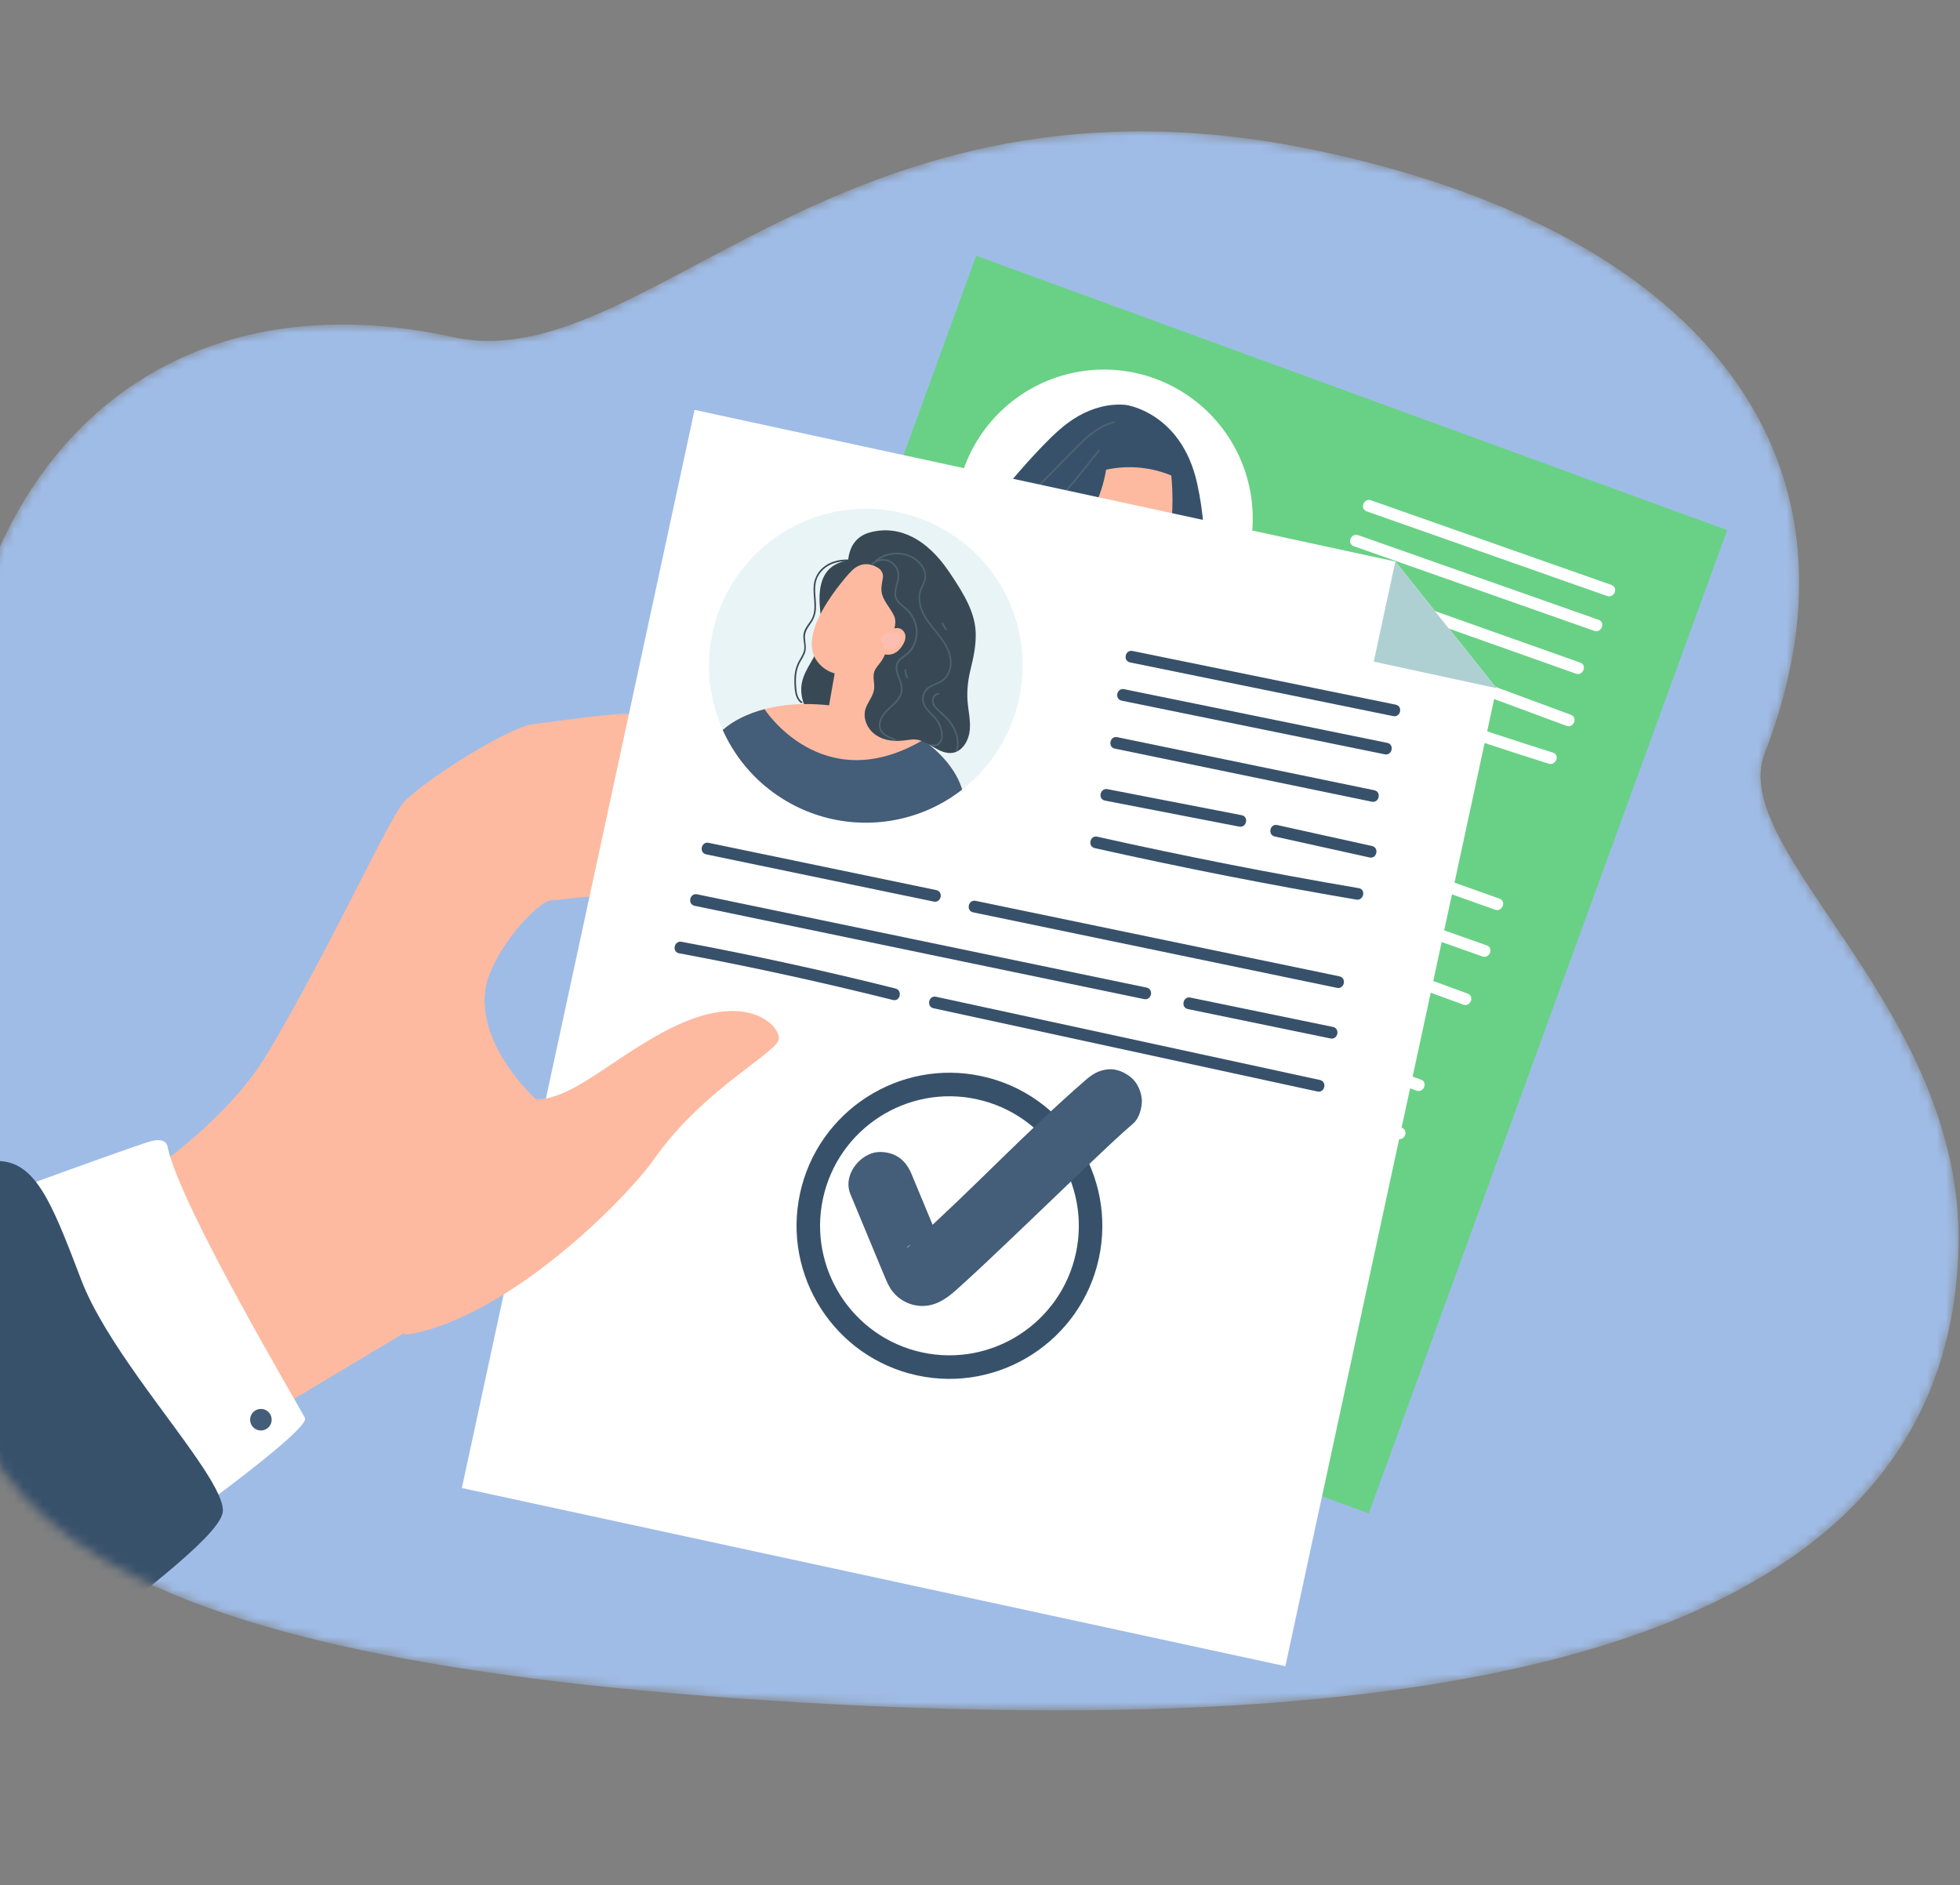 <svg width="209" height="201" viewBox="0 0 209 201" fill="none" xmlns="http://www.w3.org/2000/svg">
<rect x="0" y="0" width="209" height="201" fill="#808080" stroke="none"/>
<g id="Frame">
<g id="Clip path group">
<mask id="mask0_999_3500" style="mask-type:luminance" maskUnits="userSpaceOnUse" x="-6" y="14" width="215" height="169">
<g id="clip-path">
<path id="Vector" d="M-4.897 95.129C-0.922 137.208 -27.736 169.747 62.682 179.652C78.688 181.404 100.807 182.66 119.472 182.297C134.596 182.008 151.229 180.66 165.928 176.857C190.202 170.564 208.286 157.783 208.846 132.888C209.423 107.414 184.131 90.788 188.17 80.325C200.7 47.946 180.381 24.378 140.251 16.009C89.468 5.419 68.977 40.495 48.269 35.936C14.71 28.537 -8.945 52.288 -4.897 95.129Z" fill="white"/>
</g>
</mask>
<g mask="url(#mask0_999_3500)">
<g id="Group">
<path id="Vector_2" d="M-4.897 95.129C-0.922 137.208 -27.736 169.747 62.682 179.652C78.688 181.404 100.807 182.66 119.472 182.297C134.596 182.008 151.229 180.66 165.928 176.857C190.202 170.564 208.286 157.783 208.846 132.888C209.423 107.414 184.131 90.788 188.17 80.325C200.7 47.946 180.381 24.378 140.251 16.009C89.468 5.419 68.977 40.495 48.269 35.936C14.71 28.537 -8.945 52.288 -4.897 95.129Z" fill="#9FBCE7"/>
<path id="Vector_3" d="M184.177 56.523L104.094 27.266L65.875 132.096L145.958 161.353L184.177 56.523Z" fill="#69D186"/>
<path id="Vector_4" d="M132.622 60.725C131.352 64.225 128.889 67.164 125.666 69.023C125.483 69.129 125.298 69.231 125.111 69.331C122.013 70.963 118.464 71.523 115.016 70.926C111.567 70.328 108.413 68.606 106.043 66.027C104.138 63.953 102.819 61.407 102.221 58.653C101.623 55.9 101.768 53.036 102.642 50.357C103.515 47.677 105.085 45.279 107.19 43.408C109.295 41.537 111.86 40.26 114.621 39.71C117.382 39.159 120.24 39.353 122.901 40.274C125.562 41.194 127.93 42.807 129.763 44.946C131.595 47.085 132.826 49.675 133.329 52.447C133.831 55.221 133.587 58.077 132.622 60.725Z" fill="white"/>
<path id="Vector_5" d="M127.645 51.495C125.942 43.926 120.047 43.169 120.047 43.169C118.212 42.999 116.429 43.529 114.97 44.371C113.51 45.213 112.331 46.353 111.211 47.513C109.946 48.825 108.737 50.177 107.584 51.568C107.36 51.839 107.131 52.129 107.111 52.473C107.093 52.786 107.254 53.098 107.432 53.386C109.021 55.968 112.144 57.649 115.256 58.784C119.482 60.323 123.944 61.112 128.441 61.115C128.547 57.926 128.362 54.688 127.645 51.495Z" fill="#38516B"/>
<path id="Vector_6" d="M125.11 69.332C122.013 70.964 118.463 71.524 115.015 70.927C111.566 70.329 108.412 68.607 106.043 66.028C105.082 64.982 104.266 63.81 103.619 62.545C104.965 61.968 106.584 61.615 108.356 61.521C109.732 61.452 111.111 61.526 112.471 61.742C113.218 61.856 113.959 62.008 114.69 62.2C115.949 62.526 117.177 62.963 118.359 63.505C119.593 64.068 120.761 64.767 121.841 65.588C123.315 66.723 124.441 68.008 125.11 69.332Z" fill="#FFCFBF"/>
<path id="Vector_7" d="M117.813 67.961C119.34 68.153 118.092 64.121 118.092 64.121L120.633 58.319C121.375 56.626 120.669 54.656 119.055 53.921C117.441 53.185 116.607 53.108 115.865 54.802L112.349 61.996C111.608 63.689 115.659 67.688 117.813 67.961Z" fill="#FFCFBF"/>
<path id="Vector_8" d="M124.666 48.849C124.666 48.849 126.508 59.343 121.877 60.712C119.032 61.55 116.491 59.258 113.712 55.431C111.319 52.133 120.054 40.364 124.666 48.849Z" fill="#FDBAA0"/>
<path id="Vector_9" d="M116.371 59.254C117.456 60.261 118.647 60.913 120.111 61.059C120.422 61.09 120.465 60.585 120.153 60.553C118.772 60.415 117.673 59.783 116.653 58.837C116.419 58.622 116.141 59.041 116.371 59.254Z" fill="#FF9F89"/>
<path id="Vector_10" d="M125.461 50.005C125.624 49.405 125.452 48.753 125.134 48.219C124.815 47.685 124.364 47.248 123.913 46.817C123.511 46.432 123.099 46.036 122.592 45.802C122.085 45.567 121.512 45.506 120.951 45.484C119.23 45.417 117.463 45.7 115.957 46.538C115.924 46.547 115.893 46.563 115.867 46.586C115.84 46.608 115.819 46.636 115.805 46.668C115.791 46.7 115.784 46.734 115.785 46.769C115.786 46.803 115.795 46.837 115.81 46.868C116.139 48.023 116.574 49.244 116.248 50.403C116.997 50.307 117.729 50.107 118.473 49.978C120.842 49.573 123.277 49.909 125.448 50.94L125.461 50.005Z" fill="#38516B"/>
<path id="Vector_11" d="M118.104 48.771L117.666 47.778C116.109 47.756 114.588 48.537 113.585 49.728C112.582 50.919 112.07 52.483 112.023 54.042C112 54.812 112.1 55.619 112.559 56.231C112.907 56.693 113.425 56.994 113.925 57.281C113.971 57.324 114.026 57.356 114.086 57.374C114.146 57.393 114.209 57.397 114.271 57.388C114.333 57.379 114.392 57.356 114.444 57.321C114.496 57.286 114.539 57.239 114.571 57.185C116.672 54.907 117.87 51.861 118.104 48.771Z" fill="#38516B"/>
<path id="Vector_12" d="M118.773 44.922C117.083 45.344 115.823 46.501 114.638 47.714C113.065 49.325 111.491 50.934 109.885 52.512C109.8 52.596 109.916 52.742 110.001 52.657C111.47 51.214 112.92 49.752 114.353 48.273C115.634 46.95 116.956 45.563 118.804 45.102C118.919 45.073 118.891 44.889 118.775 44.918L118.773 44.922Z" fill="#4D6371"/>
<path id="Vector_13" d="M117.113 47.968C115.357 50.096 113.698 52.567 111.456 54.211C111.36 54.282 111.475 54.427 111.572 54.356C113.83 52.701 115.496 50.217 117.262 48.079C117.339 47.983 117.189 47.876 117.113 47.968Z" fill="#4D6371"/>
<path id="Vector_14" d="M125.11 69.331C122.013 70.962 118.463 71.523 115.015 70.925C111.566 70.328 108.412 68.605 106.043 66.027C105.082 64.981 104.266 63.809 103.619 62.544C104.965 61.966 106.584 61.614 108.356 61.52C109.581 62.728 112.024 64.932 114.682 66.177C115.963 66.778 117.291 67.155 118.558 67.091C119.738 67.031 120.866 66.59 121.842 65.588C123.315 66.722 124.441 68.006 125.11 69.331Z" fill="#384955"/>
<path id="Vector_15" d="M98.038 74.881L120.204 82.769C120.974 83.041 121.438 81.865 120.671 81.591L98.504 73.705C97.735 73.432 97.27 74.608 98.038 74.881Z" fill="#D3F0F4"/>
<path id="Vector_16" d="M96.174 79.877L112.098 85.544L132.361 92.753L139.938 95.449C140.707 95.721 141.171 94.545 140.404 94.271L124.48 88.607L104.217 81.396L96.641 78.701C95.871 78.428 95.407 79.605 96.174 79.877Z" fill="#D3F0F4"/>
<path id="Vector_17" d="M124.002 84.386L152.881 94.662L159.427 96.99C160.196 97.263 160.661 96.087 159.893 95.814L131.015 85.538L124.469 83.21C123.7 82.937 123.235 84.113 124.002 84.386Z" fill="white"/>
<path id="Vector_18" d="M144.19 97.058L158.073 101.975C158.843 102.246 159.308 101.07 158.541 100.799L144.657 95.881C143.887 95.61 143.422 96.786 144.19 97.058Z" fill="white"/>
<path id="Vector_19" d="M93.957 84.422C100.963 86.757 107.893 89.304 114.747 92.061C115.504 92.366 115.969 91.188 115.214 90.885C108.363 88.125 101.433 85.578 94.425 83.244C93.656 82.988 93.185 84.164 93.957 84.422Z" fill="#D3F0F4"/>
<path id="Vector_20" d="M118.701 93.454L156.033 107.11C156.797 107.39 157.265 106.214 156.499 105.934L119.168 92.277C118.404 91.997 117.936 93.173 118.701 93.454Z" fill="white"/>
<path id="Vector_21" d="M89.154 94.184L105.078 99.849L125.342 107.059L132.918 109.754C133.687 110.027 134.153 108.85 133.385 108.577L117.462 102.912L97.198 95.701L89.622 93.005C88.853 92.733 88.387 93.909 89.154 94.183V94.184Z" fill="#D3F0F4"/>
<path id="Vector_22" d="M137.17 111.362L151.054 116.28C151.823 116.551 152.289 115.376 151.52 115.103L137.638 110.186C136.868 109.914 136.403 111.091 137.17 111.362Z" fill="white"/>
<path id="Vector_23" d="M86.939 98.727C93.944 101.062 100.873 103.609 107.728 106.366C108.484 106.671 108.95 105.493 108.195 105.19C101.344 102.434 94.414 99.888 87.405 97.55C86.636 97.293 86.165 98.469 86.939 98.727Z" fill="#D3F0F4"/>
<path id="Vector_24" d="M111.683 107.758L149.014 121.416C149.779 121.695 150.246 120.519 149.482 120.238L112.15 106.582C111.381 106.302 110.918 107.478 111.683 107.758Z" fill="white"/>
<path id="Vector_25" d="M145.729 54.518L171.367 63.543C172.136 63.813 172.602 62.637 171.833 62.366L146.196 53.342C145.427 53.071 144.961 54.248 145.729 54.518Z" fill="white"/>
<path id="Vector_26" d="M144.358 58.234L169.995 67.259C170.764 67.529 171.231 66.353 170.462 66.083L144.825 57.057C144.055 56.788 143.59 57.963 144.358 58.234Z" fill="white"/>
<path id="Vector_27" d="M143.01 62.945L168.039 71.823C168.808 72.095 169.273 70.919 168.505 70.647L143.473 61.768C142.703 61.496 142.239 62.672 143.006 62.945H143.01Z" fill="white"/>
<path id="Vector_28" d="M141.309 68.018L154.398 72.484C155.168 72.746 155.636 71.569 154.865 71.306L141.775 66.841C141.006 66.579 140.538 67.755 141.309 68.018Z" fill="#D3F0F4"/>
<path id="Vector_29" d="M157.831 73.976L167.039 77.389C167.803 77.672 168.27 76.494 167.506 76.211L158.298 72.799C157.535 72.516 157.068 73.693 157.831 73.976Z" fill="white"/>
<path id="Vector_30" d="M139.624 72.641C148.049 75.786 156.551 78.713 165.131 81.421C165.9 81.665 166.374 80.489 165.597 80.244C157.022 77.537 148.519 74.611 140.091 71.465C139.328 71.176 138.861 72.356 139.624 72.641Z" fill="white"/>
<path id="Vector_31" d="M-9.809 136.646L20.914 155.39C40.315 143.77 47.054 139.762 47.064 139.743C47.908 138.77 51.88 133.848 54.125 132.427C51.932 127.999 50.797 125.711 49.871 123.84C49.871 123.816 50.737 88.626 50.722 88.614C49.068 90.577 28.002 118.176 17.963 123.491C17.6 123.684 17.716 123.597 17.666 123.679C17.127 124.564 5.321 129.589 -9.126 135.528L-9.809 136.646Z" fill="#FDBAA0"/>
<path id="Vector_32" d="M45.983 96.335C46.392 96.554 55.733 98.292 54.751 99.499C50.92 104.216 49.867 111.477 51.461 114.058C54.514 119.001 60.399 116.99 61.035 116.733L45.72 131.092C41.554 131.741 18.616 132.657 18.643 131.258C18.751 125.52 44.94 95.776 45.983 96.335Z" fill="#FDBAA0"/>
<path id="Vector_33" d="M12.875 127.06C12.875 127.06 23.59 120.576 28.486 112.374C35.292 100.973 41.547 87.046 43.104 85.476C45.773 82.781 54.489 77.449 56.861 77.203C59.234 76.956 66.932 75.662 68.491 76.272C70.05 76.881 65.391 82.286 59.568 85.39C53.745 88.495 47.486 93.874 47.486 93.874L38.158 122.931L12.875 127.06Z" fill="#FDBAA0"/>
<path id="Vector_34" d="M36.848 104.171C36.848 104.171 47.234 84.311 52.636 81.895C58.038 79.479 64.287 77.763 67.927 79.802C71.567 81.841 78.272 87.992 78.104 89.191C77.936 90.391 72.113 90.513 68.214 88.964C64.315 87.415 53.822 92.016 53.822 92.016L42.297 104.768L36.848 104.171Z" fill="#FDBAA0"/>
<path id="Vector_35" d="M37.871 123.822C37.871 123.822 48.002 91.997 50.72 88.619C53.439 85.241 65.663 86.156 69.473 86.863C73.283 87.57 80.752 96.637 80.746 99.248C80.739 102.45 74.183 100.233 70.038 97.226C66.231 94.464 60.716 95.982 58.826 95.975C58.275 95.975 57.191 96.795 56.037 98.016C54.53 99.607 52.899 101.875 52.164 103.873C49.673 110.633 57.288 117.35 57.288 117.35L37.871 123.822Z" fill="#FDBAA0"/>
<path id="Vector_36" d="M137.062 177.645L49.25 158.649L74.063 43.701L148.79 59.867L159.572 73.371L137.062 177.645Z" fill="white"/>
<path id="Vector_37" d="M108.66 74.517C107.961 77.751 106.32 80.706 103.943 83.006C101.567 85.307 98.563 86.851 95.31 87.442C92.058 88.034 88.703 87.647 85.67 86.33C82.638 85.013 80.063 82.825 78.272 80.043C76.481 77.262 75.555 74.011 75.61 70.702C75.665 67.393 76.698 64.175 78.58 61.454C80.462 58.734 83.108 56.633 86.182 55.417C89.257 54.201 92.623 53.926 95.854 54.625C98.005 55.08 100.044 55.956 101.854 57.205C103.664 58.453 105.209 60.048 106.4 61.898C107.591 63.748 108.403 65.815 108.791 67.981C109.179 70.147 109.134 72.368 108.66 74.517Z" fill="#E9F4F6"/>
<path id="Vector_38" d="M90.695 59.667C89.519 59.585 88.263 59.886 87.448 60.822C87.069 61.259 86.834 61.802 86.775 62.377C86.71 62.978 86.792 63.578 86.829 64.176C86.867 64.793 86.855 65.428 86.554 65.987C86.265 66.513 85.8 66.95 85.688 67.56C85.572 68.194 85.894 68.822 85.711 69.45C85.615 69.773 85.432 70.058 85.265 70.345C85.094 70.632 84.96 70.94 84.866 71.261C84.663 71.983 84.674 72.766 84.749 73.504C84.809 74.058 84.956 74.645 85.437 74.963C85.533 75.024 85.608 74.867 85.517 74.807C85.072 74.519 84.96 73.925 84.913 73.42C84.852 72.759 84.841 72.072 85 71.421C85.082 71.091 85.212 70.773 85.384 70.479C85.546 70.223 85.689 69.955 85.811 69.677C86.035 69.1 85.863 68.566 85.833 67.978C85.801 67.327 86.184 66.869 86.523 66.361C86.826 65.909 86.995 65.38 87.01 64.836C87.058 63.694 86.657 62.479 87.241 61.413C87.931 60.155 89.394 59.747 90.703 59.839C90.812 59.846 90.799 59.671 90.695 59.663V59.667Z" fill="#384955"/>
<path id="Vector_39" d="M94.207 68.204C94.497 66.647 94.871 65.108 95.328 63.592L91.03 59.649C90.13 59.758 89.193 59.973 88.511 60.592C87.482 61.524 87.312 63.095 87.408 64.494C87.505 65.892 87.793 67.322 87.398 68.67C86.981 70.105 85.845 71.258 85.524 72.719C85.173 74.323 85.921 76.025 87.128 77.084C88.335 78.143 89.929 78.636 91.512 78.823C91.591 78.838 91.672 78.835 91.749 78.814C91.892 78.763 91.966 78.605 92.023 78.461C93.321 75.21 93.561 71.647 94.207 68.204Z" fill="#384955"/>
<path id="Vector_40" d="M102.592 84.179C100.974 85.44 99.139 86.393 97.178 86.992C94.745 86.885 91.738 86.486 88.523 85.792C86.201 85.298 83.913 84.66 81.671 83.881C79.691 82.242 78.115 80.169 77.064 77.823C78.194 76.831 79.726 76.078 81.518 75.608C82.893 75.26 84.305 75.079 85.724 75.066C86.619 75.055 87.514 75.099 88.405 75.199C89.184 75.289 89.959 75.417 90.726 75.584C91.228 75.693 91.72 75.816 92.202 75.954C92.395 76.008 92.585 76.066 92.773 76.126C92.904 76.167 93.034 76.208 93.164 76.252C93.411 76.334 93.654 76.421 93.896 76.51L94.056 76.572C95.606 77.155 97.074 77.938 98.422 78.899C98.633 79.052 98.839 79.208 99.037 79.367C100.833 80.803 102.082 82.47 102.592 84.179Z" fill="#FDBAA0"/>
<path id="Vector_41" d="M102.594 84.18C100.596 85.74 98.27 86.824 95.791 87.351C93.312 87.877 90.747 87.833 88.288 87.221C85.829 86.609 83.541 85.445 81.598 83.818C79.654 82.19 78.106 80.141 77.07 77.826C78.2 76.835 79.732 76.082 81.524 75.612C81.524 75.612 87.632 85.102 98.265 78.992C98.32 78.962 98.374 78.931 98.428 78.896C98.639 79.049 98.845 79.205 99.043 79.364C100.835 80.804 102.084 82.471 102.594 84.18Z" fill="#445D78"/>
<path id="Vector_42" d="M89.467 77.729C88.097 77.248 88.236 76.159 88.515 74.573L89.622 68.279C89.933 66.511 91.523 65.294 93.174 65.553C94.826 65.812 94.928 66.175 94.617 67.942L93.443 75.469C93.132 77.24 90.963 78.373 89.467 77.729Z" fill="#FDBAA0"/>
<path id="Vector_43" d="M91.2 60.422C91.2 60.422 84.576 67.16 87.161 70.538C88.751 72.611 91.712 72.237 95.617 70.858C98.98 69.671 98.763 56.575 91.2 60.422Z" fill="#FDBAA0"/>
<path id="Vector_44" d="M99.491 68.681C99.699 67.744 99.711 66.778 99.722 65.82C99.734 64.837 99.74 63.827 99.405 62.911C98.842 61.377 97.425 60.37 96.005 59.624L93.258 60.345C93.835 60.517 94.213 61.055 94.151 61.541C94.09 62.027 93.949 62.513 93.993 63.001C94.09 64.02 94.931 64.766 95.35 65.691C95.63 66.311 95.35 67.039 95.217 67.713C95.103 68.309 95.2 68.868 95.189 69.474C95.189 69.773 95.242 70.075 95.174 70.366C95.102 70.672 94.9 70.926 94.758 71.205C94.526 71.644 94.474 72.157 94.612 72.634C94.761 73.099 95.147 73.487 95.616 73.577C96.424 73.734 97.148 73.043 97.657 72.372C98.491 71.268 99.191 70.029 99.491 68.681Z" fill="#384955"/>
<path id="Vector_45" d="M103.409 77.85C103.512 76.784 103.237 75.731 103.165 74.661C103.088 73.517 103.246 72.363 103.522 71.247C103.828 70.018 104.074 68.785 104.042 67.52C103.99 65.481 103.022 63.631 101.167 60.912C98.823 57.477 95.934 55.966 92.843 56.743C89.752 57.52 90.452 61.241 90.592 61.08C93.007 58.299 96.257 62.3 96.307 65.84L94.576 68.197C94.66 69.021 94.44 69.848 93.959 70.522C93.696 70.886 93.354 71.209 93.219 71.638C93.035 72.227 93.286 72.865 93.208 73.477C93.106 74.27 92.473 74.896 92.267 75.67C91.99 76.707 92.57 77.835 93.447 78.405C94.324 78.975 95.429 79.07 96.466 78.941C96.851 78.894 97.235 78.818 97.62 78.845C98.343 78.903 98.977 79.326 99.605 79.695C100.233 80.064 100.946 80.397 101.66 80.251C102.679 80.046 103.307 78.914 103.409 77.85Z" fill="#384955"/>
<path id="Vector_46" d="M93.975 67.901C93.975 67.901 95.418 66.642 95.995 67.272C96.572 67.902 95.887 69.514 95.105 69.582C94.323 69.651 93.911 68.374 93.945 68.138L93.975 67.901Z" fill="#FCBFAF"/>
<path id="Vector_47" d="M94.484 69.385C94.395 69.199 94.414 69.355 94.512 69.335C94.57 69.337 94.627 69.344 94.684 69.354C94.886 69.356 95.085 69.306 95.261 69.208C95.565 69.039 95.761 68.752 95.934 68.438C96.031 68.256 96.157 68.074 96.127 67.846C96.068 67.395 95.646 67.334 95.332 67.506C95.088 67.643 94.936 67.223 95.178 67.088C95.687 66.799 96.308 67.001 96.505 67.594C96.697 68.164 96.265 68.852 95.897 69.25C95.751 69.414 95.573 69.547 95.375 69.642C95.177 69.737 94.962 69.791 94.743 69.802C94.523 69.809 94.205 69.793 94.092 69.557C93.969 69.3 94.364 69.127 94.486 69.382L94.484 69.385Z" fill="#FDBAA0"/>
<path id="Vector_48" d="M93.018 60.238C93.609 59.66 94.576 59.604 95.183 60.164C95.47 60.43 95.656 60.787 95.71 61.174C95.766 61.593 95.635 62.006 95.524 62.406C95.419 62.784 95.319 63.181 95.398 63.572C95.472 63.939 95.703 64.23 95.967 64.474C96.246 64.73 96.556 64.949 96.811 65.232C97.083 65.534 97.298 65.883 97.445 66.262C97.602 66.655 97.677 67.076 97.665 67.499C97.653 67.923 97.555 68.339 97.376 68.723C97.196 69.108 96.931 69.448 96.6 69.715C96.305 69.95 95.956 70.128 95.734 70.445C95.213 71.179 95.722 72.06 95.958 72.785C96.112 73.257 96.124 73.719 95.894 74.171C95.684 74.584 95.356 74.909 95.029 75.216C94.394 75.803 93.586 76.53 93.729 77.506C93.851 78.353 94.691 78.696 95.392 78.932C95.496 78.967 95.533 78.794 95.429 78.76C94.698 78.512 93.779 78.106 93.897 77.146C94.011 76.207 94.854 75.657 95.457 75.044C95.768 74.748 96.009 74.386 96.162 73.985C96.287 73.584 96.277 73.154 96.135 72.759C95.994 72.317 95.767 71.9 95.705 71.434C95.665 71.211 95.688 70.981 95.772 70.77C95.856 70.56 95.997 70.377 96.18 70.244C96.5 69.99 96.84 69.787 97.108 69.474C97.36 69.172 97.553 68.826 97.678 68.453C97.931 67.688 97.895 66.855 97.576 66.115C97.432 65.778 97.237 65.465 96.999 65.187C96.74 64.881 96.422 64.65 96.125 64.384C95.806 64.095 95.548 63.759 95.543 63.303C95.535 62.876 95.699 62.465 95.801 62.057C95.908 61.633 95.942 61.203 95.794 60.787C95.663 60.417 95.419 60.099 95.096 59.877C94.423 59.417 93.48 59.552 92.897 60.126C92.817 60.205 92.943 60.318 93.022 60.243L93.018 60.238Z" fill="#4D6371"/>
<path id="Vector_49" d="M93.456 59.861C94.753 58.797 96.821 58.836 97.981 60.068C98.294 60.4 98.544 60.833 98.589 61.301C98.642 61.844 98.346 62.264 98.148 62.745C97.78 63.644 97.974 64.656 98.391 65.489C98.848 66.4 99.558 67.132 100.167 67.931C100.744 68.689 101.282 69.574 101.301 70.57C101.316 71.034 101.205 71.494 100.98 71.901C100.742 72.314 100.382 72.569 99.96 72.755C99.581 72.922 99.177 73.057 98.858 73.333C98.698 73.475 98.567 73.649 98.475 73.843C98.384 74.037 98.332 74.248 98.325 74.462C98.29 75.323 98.986 75.895 99.509 76.454C99.842 76.793 100.092 77.204 100.24 77.656C100.383 78.123 100.478 78.811 100.085 79.19C100.003 79.278 99.896 79.34 99.779 79.367C99.661 79.394 99.538 79.385 99.426 79.341C99.329 79.296 99.245 79.452 99.346 79.497C99.704 79.659 100.115 79.487 100.333 79.157C100.606 78.734 100.557 78.171 100.429 77.709C100.305 77.256 100.079 76.839 99.768 76.488C99.48 76.149 99.13 75.858 98.861 75.499C98.573 75.114 98.411 74.661 98.532 74.174C98.667 73.632 99.084 73.323 99.56 73.111C99.961 72.933 100.383 72.79 100.714 72.49C101.038 72.185 101.266 71.793 101.37 71.361C101.928 69.224 100.014 67.649 98.958 66.113C98.358 65.239 97.889 64.112 98.219 63.026C98.374 62.517 98.725 62.09 98.756 61.543C98.768 61.099 98.635 60.663 98.378 60.3C97.417 58.867 95.355 58.567 93.891 59.353C93.701 59.456 93.522 59.577 93.356 59.715C93.27 59.785 93.356 59.932 93.452 59.861H93.456Z" fill="#4D6371"/>
<path id="Vector_50" d="M100.073 73.879C99.698 73.892 99.411 74.23 99.382 74.604C99.345 75.074 99.637 75.47 99.959 75.768C100.333 76.117 100.729 76.43 101.062 76.827C101.419 77.235 101.695 77.709 101.873 78.222C102.071 78.797 102.091 79.419 101.93 80.006C101.898 80.115 102.064 80.151 102.096 80.043C102.434 78.874 101.983 77.677 101.254 76.786C101.068 76.562 100.867 76.35 100.654 76.152C100.422 75.936 100.166 75.746 99.947 75.516C99.727 75.287 99.562 75.02 99.551 74.703C99.541 74.386 99.757 74.07 100.084 74.058C100.107 74.057 100.129 74.046 100.145 74.029C100.16 74.012 100.169 73.989 100.167 73.966C100.166 73.943 100.156 73.921 100.139 73.905C100.121 73.89 100.099 73.882 100.076 73.883L100.073 73.879Z" fill="#4D6371"/>
<path id="Vector_51" d="M96.434 71.431C96.46 71.723 96.538 72.008 96.663 72.273C96.71 72.374 96.855 72.278 96.807 72.177C96.696 71.938 96.628 71.681 96.605 71.419C96.603 71.396 96.593 71.375 96.576 71.36C96.559 71.345 96.536 71.338 96.514 71.339C96.491 71.341 96.47 71.351 96.455 71.368C96.44 71.385 96.432 71.408 96.434 71.43V71.431Z" fill="#4D6371"/>
<path id="Vector_52" d="M100.416 66.531C100.544 66.739 100.674 66.946 100.8 67.153C100.859 67.25 101.003 67.153 100.944 67.057L100.56 66.433C100.501 66.337 100.357 66.433 100.417 66.53L100.416 66.531Z" fill="#4D6371"/>
<path id="Vector_53" d="M97.799 146.643C89.012 144.743 83.409 136.041 85.307 127.246C87.205 118.451 95.899 112.841 104.686 114.741C113.473 116.641 119.076 125.344 117.177 134.143C115.279 142.942 106.585 148.545 97.799 146.643ZM104.156 117.195C96.721 115.586 89.365 120.333 87.758 127.777C86.151 135.22 90.893 142.582 98.328 144.19C105.763 145.799 113.119 141.052 114.726 133.61C116.333 126.167 111.591 118.804 104.156 117.2V117.195Z" fill="#38516B"/>
<path id="Vector_54" d="M90.682 127.317L93.04 132.997C93.417 133.906 93.794 134.814 94.172 135.722C94.411 136.3 94.637 136.885 94.971 137.41C95.35 137.986 95.87 138.456 96.481 138.776C97.091 139.096 97.773 139.256 98.462 139.239C100.311 139.185 101.583 137.883 102.863 136.72C103.566 136.082 104.261 135.434 104.954 134.784C108.681 131.286 112.343 127.721 116.05 124.203C117.631 122.702 119.208 121.19 120.859 119.762C121.488 119.217 121.8 118.038 121.756 117.249C121.71 116.424 121.291 115.449 120.647 114.908C119.958 114.331 119.06 113.919 118.136 114.011C117.191 114.107 116.512 114.502 115.799 115.12C109.4 120.667 103.616 126.897 97.299 132.536L96.908 132.883C96.696 133.075 96.459 133.122 97.252 132.594C96.954 132.795 97.053 132.765 97.552 132.503C99.317 132.278 100.429 132.791 100.888 134.044C100.901 133.983 100.708 133.609 100.695 133.589L100.317 132.68C100.098 132.151 99.878 131.621 99.657 131.091L97.205 125.188C96.856 124.349 96.36 123.647 95.534 123.211C94.779 122.816 93.688 122.685 92.877 122.991C91.248 123.604 89.945 125.55 90.682 127.323V127.317Z" fill="#445D78"/>
<path id="Vector_55" d="M75.299 91.09L99.573 96.127C100.364 96.291 100.631 95.068 99.839 94.899L75.563 89.86C74.772 89.696 74.505 90.924 75.299 91.088V91.09Z" fill="#38516B"/>
<path id="Vector_56" d="M74.072 96.576L91.511 100.195L113.703 104.801L121.999 106.522C122.79 106.687 123.057 105.463 122.263 105.294L104.825 101.676L82.632 97.07L74.336 95.348C73.546 95.184 73.278 96.407 74.072 96.576V96.576Z" fill="#38516B"/>
<path id="Vector_57" d="M103.771 97.273L118.154 100.257L135.449 103.846L142.566 105.323C143.355 105.487 143.623 104.264 142.83 104.095L128.447 101.111L111.152 97.522L104.036 96.046C103.245 95.881 102.978 97.104 103.77 97.273H103.771Z" fill="#38516B"/>
<path id="Vector_58" d="M126.672 107.587L141.872 110.718C142.662 110.881 142.93 109.659 142.137 109.49L126.936 106.359C126.145 106.196 125.878 107.423 126.672 107.587Z" fill="#38516B"/>
<path id="Vector_59" d="M72.412 101.638C80.062 103.066 87.662 104.725 95.215 106.616C95.999 106.809 96.263 105.584 95.48 105.389C87.931 103.498 80.33 101.839 72.677 100.411C71.884 100.263 71.619 101.49 72.412 101.638Z" fill="#38516B"/>
<path id="Vector_60" d="M99.545 107.499L131.466 114.419L140.482 116.374C141.271 116.545 141.54 115.315 140.747 115.145L108.825 108.225L99.812 106.271C99.024 106.1 98.754 107.33 99.548 107.499H99.545Z" fill="#38516B"/>
<path id="Vector_61" d="M120.501 70.626L148.563 76.351C149.349 76.512 149.62 75.292 148.827 75.129L120.764 69.405C119.978 69.244 119.712 70.464 120.501 70.626Z" fill="#38516B"/>
<path id="Vector_62" d="M119.604 74.703L147.667 80.425C148.452 80.586 148.719 79.366 147.93 79.204L119.867 73.479C119.082 73.319 118.815 74.538 119.604 74.7V74.703Z" fill="#38516B"/>
<path id="Vector_63" d="M118.874 79.815L146.282 85.475C147.068 85.637 147.334 84.416 146.545 84.254L119.141 78.596C118.354 78.433 118.089 79.655 118.878 79.817L118.874 79.815Z" fill="#38516B"/>
<path id="Vector_64" d="M117.83 85.359L132.137 88.133C132.924 88.287 133.194 87.066 132.4 86.913L118.093 84.138C117.305 83.985 117.035 85.206 117.83 85.359Z" fill="#38516B"/>
<path id="Vector_65" d="M135.934 89.187L146.038 91.421C146.822 91.594 147.087 90.374 146.301 90.199L136.198 87.965C135.414 87.792 135.148 89.012 135.934 89.187Z" fill="#38516B"/>
<path id="Vector_66" d="M116.738 90.426C125.987 92.496 135.283 94.325 144.627 95.914C145.417 96.048 145.685 94.828 144.891 94.693C135.548 93.105 126.251 91.275 117.002 89.206C116.218 89.03 115.954 90.251 116.738 90.426Z" fill="#38516B"/>
<path id="Vector_67" d="M148.79 59.867L146.486 70.54L159.573 73.372L148.79 59.867Z" fill="#AFD0D3"/>
<path id="Vector_68" d="M52.158 103.87C52.551 102.803 53.2 101.656 53.949 100.582C52.08 99.449 49.352 97.804 47.187 96.539C44.44 103.798 41.032 114.087 39.193 119.729L48.686 120.219L57.283 117.353C57.283 117.353 49.667 110.63 52.158 103.87Z" fill="#FDBAA0"/>
<path id="Vector_69" d="M43.614 142.266C54.422 140.313 66.827 127.741 69.72 123.619C75.124 115.912 83.094 112.188 83.058 110.688C83.023 109.188 79.667 105.96 72.536 109.156C65.761 112.191 60.803 117.783 56.572 117.159C54.896 116.913 44.559 116.347 44.559 116.347C44.559 116.347 39.487 143.012 43.614 142.266Z" fill="#FDBAA0"/>
<path id="Vector_70" d="M19.14 162.397C19.14 162.397 33.103 152.393 32.518 151.187C31.933 149.981 19.439 129.026 17.9 122.438C17.9 122.438 17.924 121.171 16.073 121.682C14.222 122.192 -1.289 127.875 -1.289 127.875L2.259 148.562L19.14 162.397Z" fill="white"/>
<path id="Vector_71" d="M-28.472 130.503L-37.228 167.343L5.216 177.451C17.084 168.565 23.727 163.186 23.765 161.08C23.775 160.616 23.607 160.028 23.297 159.34C22.934 158.534 22.38 157.586 21.689 156.534C18.164 151.143 11.154 142.977 8.668 136.472C7.282 132.842 6.167 129.919 4.992 127.799C4.652 127.171 4.263 126.571 3.828 126.005C2.426 124.217 0.803 123.471 -1.513 123.901C-2.965 124.171 -20.585 127.524 -28.472 130.503Z" fill="#38516B"/>
<path id="Vector_72" d="M28.881 151.805C28.968 151.595 28.991 151.364 28.946 151.141C28.901 150.918 28.792 150.713 28.631 150.553C28.47 150.392 28.266 150.283 28.043 150.239C27.82 150.195 27.589 150.218 27.379 150.305C27.17 150.392 26.991 150.54 26.865 150.729C26.739 150.918 26.672 151.14 26.672 151.368C26.672 151.595 26.74 151.817 26.866 152.006C26.993 152.195 27.172 152.342 27.382 152.429C27.521 152.486 27.671 152.516 27.822 152.516C27.973 152.516 28.122 152.486 28.261 152.428C28.4 152.37 28.527 152.285 28.633 152.178C28.74 152.071 28.824 151.945 28.881 151.805Z" fill="#445D78"/>
</g>
</g>
</g>
</g>
</svg>
